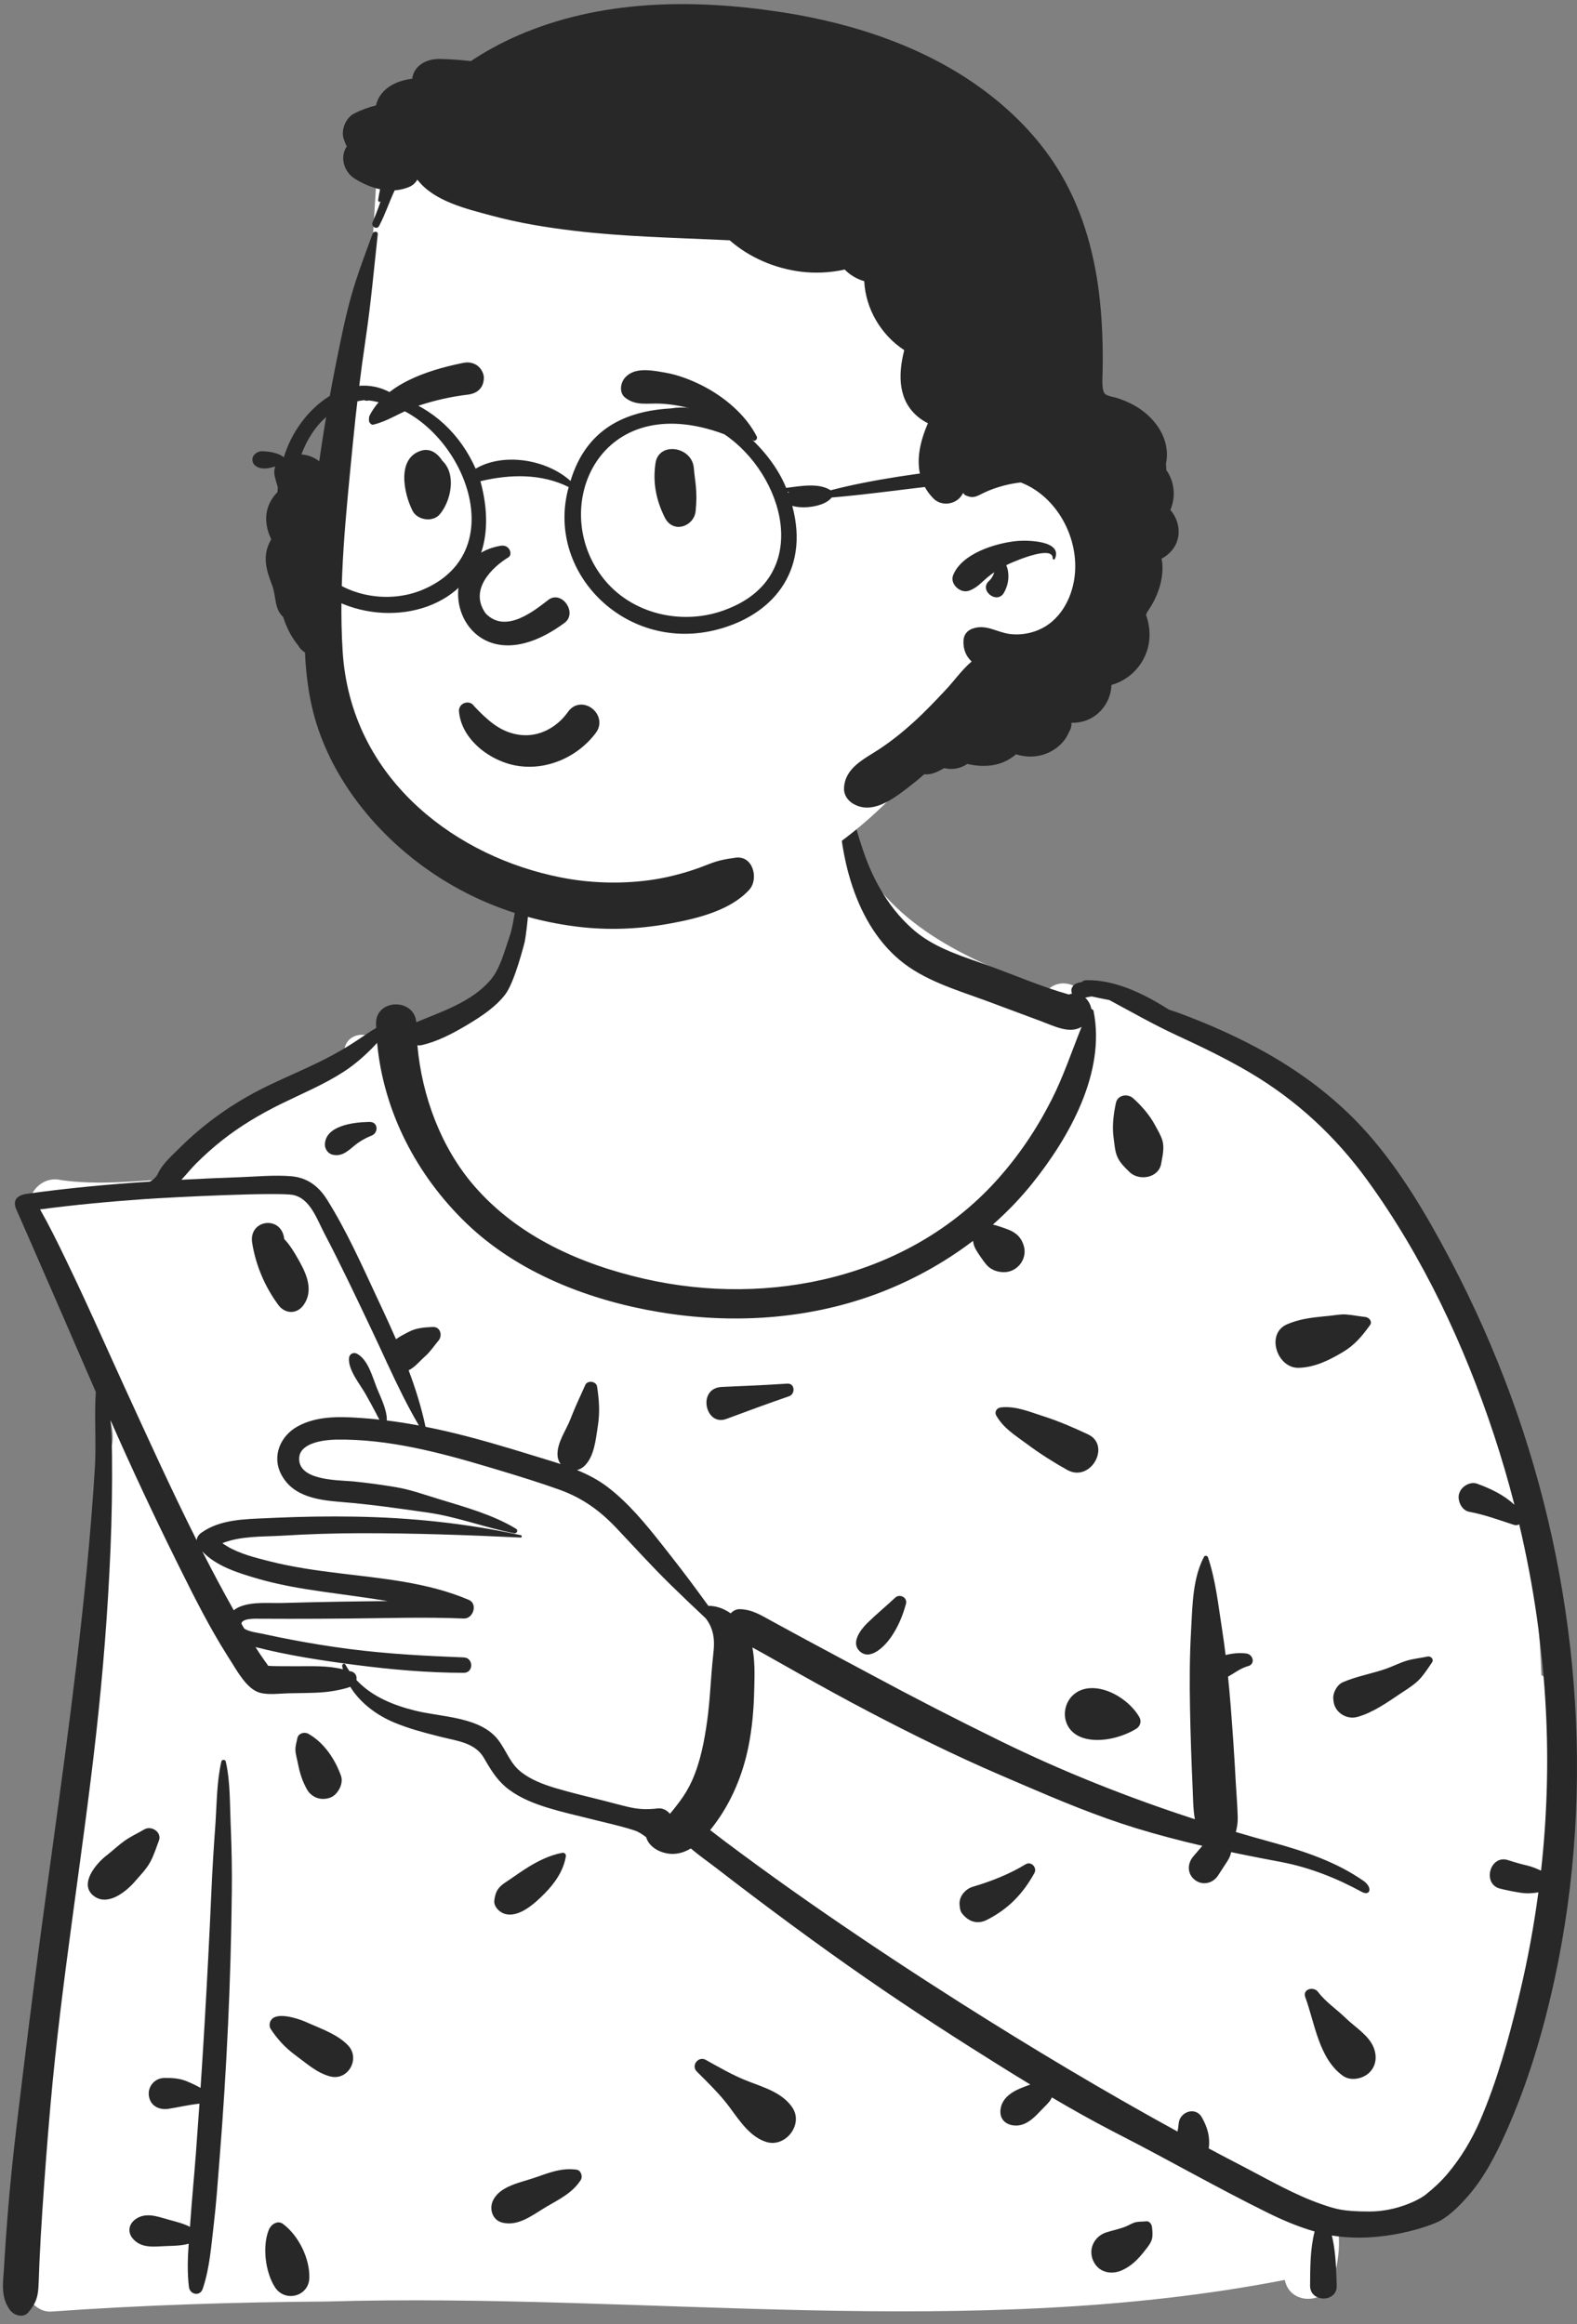 <svg width="169" height="249" viewBox="0 0 169 249" fill="none" xmlns="http://www.w3.org/2000/svg">
<rect x="0" y="0" width="169" height="249" fill="#808080" stroke="none"/>
<path fill-rule="evenodd" clip-rule="evenodd" d="M11.844 155.335C12.553 153.387 11.517 151.444 10.942 149.559C8.9 143.024 6.669 136.489 3.515 130.394C2.32 128.354 4.286 125.854 6.564 126.429C10.464 126.975 14.486 126.54 18.393 126.299C19.821 122.604 23.635 121.071 26.636 118.942C30.042 116.818 33.355 114.377 36.897 112.514C37.094 110.754 39.229 110.318 40.534 111.576C44.121 109.346 48.421 109.761 52.265 108.299C55.186 103.58 55.405 98.617 56.178 94.064C56.516 92.079 56.158 90.164 57.514 88.395C62.072 81.987 80.079 79.208 86.719 83.006C90.293 80.778 90.379 84.814 90.946 87.304C91.578 88.55 91.919 89.961 91.813 91.448C95.651 99.463 104.434 103.086 112.3 106.023C113.287 105.073 114.697 105.193 115.636 105.979C122.453 107.46 129.07 110.065 134.782 114.131C141.271 116.029 145.842 121.305 149.147 126.962C149.511 127.558 149.597 128.166 149.49 128.725C159.653 143.617 164.503 161.446 165.185 179.451C171.72 183.373 162.078 218.596 159.834 225.908C159.832 225.907 159.829 225.906 159.827 225.905C158.371 228.482 156.718 235.836 153.074 235.267C150.574 238.093 146.59 237.537 143.198 237.754C143.75 239.873 143.479 242.297 142.821 244.39C142.044 246.882 138.227 246.967 137.686 244.249C103.904 250.811 69.243 245.576 35.082 246.561C25.205 246.631 15.329 246.937 5.475 247.64C4.088 247.739 2.681 246.321 2.776 244.941C4.895 222.41 6.883 192.771 9.253 170.461C9.814 165.373 10.259 160.23 11.844 155.335Z" fill="white"/>
<path fill-rule="evenodd" clip-rule="evenodd" d="M90.386 84.397C90.289 84.132 89.895 84.167 89.887 84.464C89.731 90.799 91.309 98.54 96.379 102.819C98.983 105.016 102.424 106.021 105.585 107.176L105.941 107.308L111.525 109.387C113.006 109.938 114.603 110.787 115.911 110.008C114.853 112.632 113.964 115.328 112.675 117.857C111.07 121.006 109.13 123.885 106.755 126.505C97.348 136.884 82.459 140.05 69.098 137.009C62.217 135.443 55.523 132.474 50.829 127.062C47.262 122.947 45.212 117.425 44.729 111.978C44.87 112.001 45.019 112 45.17 111.966C46.861 111.598 48.568 110.692 50.055 109.804L50.198 109.718C51.63 108.856 53.121 107.87 54.149 106.531C55.169 105.202 56.239 100.867 56.239 100.867C56.531 99.238 56.805 95.992 56.758 94.345C56.754 94.19 56.064 94.099 55.99 94.26C55.353 95.657 55.147 98.73 54.655 100.184L54.556 100.475C54.03 101.996 53.58 103.845 52.492 105.074C50.446 107.381 47.361 108.357 44.608 109.513C44.41 106.906 40.245 106.967 40.298 109.686C40.301 109.834 40.308 109.981 40.313 110.128C39.984 110.308 39.668 110.514 39.373 110.714L39.084 110.91C37.994 111.651 36.895 112.356 35.733 112.985C33.486 114.204 31.105 115.17 28.802 116.274C26.471 117.394 24.291 118.727 22.256 120.323C21.3 121.072 20.383 121.869 19.514 122.717L19.279 122.95C18.451 123.774 17.375 124.695 16.903 125.777C16.799 126.016 16.279 126.571 15.996 126.589C11.619 126.877 7.251 127.282 2.902 127.889C1.775 128.046 1.331 128.626 1.747 129.564C3.177 132.789 8.777 145.666 10.266 149.121C10.092 151.66 10.327 154.648 10.17 157.188C9.941 160.893 9.641 164.598 9.282 168.292C7.993 181.511 6.042 194.666 4.277 207.828C3.395 214.414 2.59 221.01 1.796 227.608C1.395 230.943 1.054 234.28 0.792 237.628C0.683 239.024 0.583 240.42 0.497 241.817L0.421 243.056C0.317 244.615 0.079 246.103 1.044 247.442C1.481 248.049 2.481 248.391 3.056 247.701C3.779 246.834 4.049 246.187 4.117 245.048C4.171 244.176 4.183 243.301 4.223 242.428C4.309 240.537 4.416 238.645 4.543 236.756C4.795 232.979 5.084 229.203 5.417 225.432C6.586 212.209 8.809 199.087 10.288 185.896C11.033 179.247 11.563 172.586 11.843 165.899C11.983 162.56 12.035 159.221 12.002 155.88C11.989 154.631 11.93 153.389 11.845 152.149C14.06 157.18 16.389 162.164 18.825 167.08L19.401 168.244C20.945 171.353 22.529 174.471 24.384 177.401L24.703 177.901C25.454 179.091 26.48 180.968 27.851 181.343C28.805 181.604 29.971 181.421 30.95 181.401C31.922 181.383 32.894 181.379 33.864 181.339C34.953 181.296 35.991 181.152 37.043 180.869C37.219 180.822 37.383 180.771 37.534 180.706C38.594 182.44 40.395 183.761 42.236 184.53C43.711 185.146 45.257 185.568 46.805 185.96L47.352 186.097C49.011 186.51 50.91 186.706 51.847 188.309L52.064 188.681C52.76 189.863 53.427 190.901 54.58 191.748C55.819 192.661 57.288 193.235 58.752 193.681C60.25 194.139 61.783 194.488 63.305 194.863L63.72 194.967C64.724 195.218 65.737 195.449 66.736 195.721C67.162 195.839 67.595 195.958 68.013 196.101C68.502 196.27 68.857 196.532 69.243 196.817C69.591 198.029 71.074 198.687 72.293 198.603C72.933 198.559 73.507 198.342 74.03 198.024C74.944 198.799 75.948 199.495 76.878 200.214C78.18 201.221 79.488 202.222 80.802 203.212C83.512 205.255 86.244 207.27 89.004 209.246C93.902 212.753 98.907 216.1 103.997 219.322C106.119 220.665 108.256 222.007 110.413 223.316L110.183 223.402L109.726 223.574C108.647 223.976 107.444 224.628 107.235 225.887C107.069 226.886 107.627 227.574 108.613 227.696C109.785 227.84 110.698 227.013 111.427 226.222C111.75 225.874 112.11 225.55 112.419 225.191C112.544 225.045 112.641 224.876 112.726 224.699C114.856 225.953 117.007 227.165 119.193 228.298L119.741 228.58C125.161 231.351 130.438 234.386 135.905 237.079C137.331 237.782 139.069 238.542 140.882 239.06C140.401 240.923 140.408 242.969 140.396 244.861C140.384 246.704 143.315 246.695 143.253 244.861L143.223 243.975C143.17 242.484 143.082 240.938 142.729 239.489C148.069 240.374 153.403 238.451 154.396 237.873C155.493 237.235 156.488 236.216 157.316 235.27C159.088 233.244 160.318 230.818 161.409 228.376C163.746 223.147 165.402 217.557 166.612 211.967C171.075 191.357 169.156 169.299 161.908 149.543C160.097 144.607 157.959 139.78 155.509 135.127L155.205 134.552C152.76 129.951 150.043 125.367 146.592 121.452C142.997 117.374 138.563 114.203 133.734 111.741C131.378 110.539 128.954 109.498 126.475 108.575C126.077 108.427 125.677 108.294 125.275 108.167C122.693 106.522 119.558 104.947 116.423 105.009C116.21 105.013 116.038 105.093 115.909 105.215C115.758 105.241 115.607 105.274 115.455 105.317C115.121 105.415 114.768 105.781 114.816 106.157L114.833 106.282C114.841 106.343 114.853 106.402 114.872 106.46C114.76 106.477 114.65 106.503 114.542 106.54C111.542 105.692 108.591 104.397 105.664 103.354L104.998 103.117C102.546 102.259 100.03 101.417 98.019 99.718C96.018 98.026 94.514 95.836 93.426 93.468C92.087 90.551 91.487 87.392 90.386 84.397ZM30.329 238.252C29.736 237.811 29.034 238.323 28.811 238.87C28.082 240.664 28.442 243.451 29.471 245.038C30.536 246.681 33.087 246.033 33.149 244.042C33.213 241.966 32.006 239.5 30.329 238.252ZM24.194 188.71C24.142 188.477 23.779 188.479 23.725 188.71C23.231 190.816 23.241 193.083 23.097 195.241L23.08 195.481C22.906 197.861 22.759 200.248 22.654 202.632C22.45 207.323 22.205 212.015 21.931 216.703C21.795 219.027 21.648 221.352 21.493 223.675C21.006 223.404 20.503 223.165 19.983 222.955C19.203 222.64 18.444 222.603 17.606 222.612C16.585 222.623 15.818 223.52 15.953 224.519C16.1 225.607 17.058 226.074 18.054 225.919C19.156 225.746 20.263 225.479 21.376 225.368C21.252 227.165 21.123 228.961 20.989 230.756C20.808 233.133 20.574 235.506 20.408 237.885C20.393 238.111 20.376 238.338 20.358 238.566C19.695 238.221 18.99 238.044 18.192 237.827L17.983 237.768C16.824 237.436 15.583 236.975 14.509 237.754C13.788 238.279 13.644 239.141 14.242 239.832C15.147 240.882 16.488 240.679 17.74 240.624L18.414 240.6C19.049 240.575 19.634 240.534 20.221 240.374C20.113 241.923 20.056 243.478 20.247 245.005C20.349 245.83 21.436 246.046 21.723 245.204C22.474 243.005 22.63 240.633 22.905 238.329C23.161 236.178 23.317 234.01 23.485 231.85L23.537 231.201C23.914 226.448 24.217 221.69 24.438 216.927C24.659 212.162 24.792 207.4 24.844 202.632C24.869 200.467 24.832 198.294 24.748 196.129L24.721 195.481C24.623 193.254 24.691 190.892 24.194 188.71ZM123.458 238.603C123.429 238.299 123.186 237.921 122.823 237.968C122.489 238.012 122.145 237.99 121.814 238.046C121.378 238.118 121.027 238.376 120.621 238.537C119.962 238.801 119.243 238.937 118.567 239.153C117.297 239.558 116.606 240.893 117.131 242.141C117.684 243.452 119.073 243.75 120.273 243.2C121.219 242.766 121.924 242.073 122.56 241.271L122.741 241.042C123.015 240.697 123.326 240.312 123.441 239.895C123.553 239.488 123.498 239.017 123.458 238.603ZM61.79 232.439C60.208 232.215 58.858 232.756 57.395 233.266L57.276 233.306C55.788 233.82 53.615 234.176 52.852 235.7C52.392 236.617 52.749 237.838 53.832 238.11C55.548 238.54 57.087 237.286 58.506 236.442L58.58 236.398C59.95 235.596 61.363 234.922 62.238 233.539C62.471 233.171 62.269 232.506 61.79 232.439ZM116.98 106.749C117.614 106.89 118.247 107.016 118.88 107.136C121.287 108.425 123.623 109.764 126.108 110.913C128.745 112.132 131.372 113.392 133.876 114.866C138.936 117.846 143.107 121.72 146.554 126.469C152.507 134.672 156.936 144.131 160.106 153.73C160.92 156.196 161.649 158.69 162.293 161.204C161.154 160.151 159.804 159.502 158.291 158.948C157.65 158.713 156.851 159.111 156.526 159.666C156.38 159.915 156.298 160.161 156.313 160.454C156.346 161.1 156.766 161.833 157.46 161.961C159.077 162.259 160.649 162.838 162.208 163.349C162.444 163.426 162.647 163.397 162.809 163.306C164.357 169.859 165.325 176.546 165.668 183.274C165.958 188.97 165.779 194.711 165.148 200.4C164.663 200.182 164.188 199.978 163.657 199.854C162.967 199.694 162.289 199.498 161.616 199.278C159.675 198.641 158.789 201.845 160.773 202.334C161.512 202.515 162.255 202.666 163.007 202.777C163.663 202.873 164.243 202.831 164.861 202.73C164.389 206.278 163.744 209.801 162.922 213.275L162.741 214.034C161.673 218.47 160.429 222.946 158.63 227.139C157.747 229.195 156.579 231.148 155.136 232.862C154.427 233.705 153.64 234.428 152.782 235.113C152.068 235.683 149.64 236.919 146.765 236.919C143.889 236.919 143.11 236.647 141.66 236.148C138.791 235.161 136.067 233.585 133.376 232.181L133.098 232.037C131.908 231.421 130.723 230.796 129.54 230.167C129.69 228.962 129.428 227.95 128.8 226.838C128.122 225.634 126.44 226.233 126.315 227.465L126.311 227.512C126.292 227.789 126.245 228.072 126.187 228.354C118.283 224.026 110.546 219.394 102.932 214.568C98.028 211.459 93.176 208.257 88.394 204.962C86.004 203.315 83.634 201.637 81.288 199.928C80.06 199.032 78.837 198.129 77.619 197.218C77.112 196.839 76.615 196.44 76.107 196.059C76.23 195.905 76.351 195.751 76.467 195.598C78.365 193.114 79.596 190.153 80.21 187.098C80.581 185.255 80.759 183.342 80.814 181.462L80.837 180.645C80.874 179.269 80.885 177.827 80.631 176.494C80.976 176.683 81.329 176.87 81.681 177.069C82.944 177.784 84.206 178.496 85.471 179.207C88.005 180.627 90.546 182.032 93.119 183.379C97.716 185.786 102.358 188.076 107.125 190.129L109.444 191.128C113.47 192.86 117.529 194.558 121.714 195.846C124.075 196.571 126.454 197.191 128.849 197.745L127.88 198.879C127.223 199.648 127.212 200.751 128.051 201.399C128.876 202.035 129.983 201.77 130.533 200.924L131.534 199.385C131.749 199.055 131.87 198.747 131.939 198.422C133.042 198.653 134.148 198.874 135.257 199.088L137.354 199.488C140.347 200.065 143.25 201.21 145.925 202.673C146.856 203.182 147.115 202.194 146.129 201.505C143.247 199.491 139.886 198.352 136.417 197.394L136.247 197.348C134.975 197 133.704 196.637 132.437 196.261C132.576 195.756 132.657 195.233 132.641 194.657C132.605 193.371 132.491 192.083 132.423 190.799C132.28 188.104 132.097 185.418 131.883 182.728C131.801 181.693 131.709 180.654 131.603 179.616C132.283 179.252 132.869 178.768 133.627 178.529L133.755 178.493C134.565 178.274 134.292 177.23 133.572 177.14C132.92 177.06 132.271 177.098 131.628 177.236C131.528 177.257 131.434 177.281 131.344 177.308C131.226 176.347 131.095 175.388 130.946 174.434C130.552 171.915 130.274 169.259 129.454 166.838C129.393 166.66 129.127 166.596 129.028 166.783C127.836 169.05 127.795 171.832 127.66 174.357L127.644 174.658C127.485 177.413 127.476 180.194 127.527 182.953C127.58 185.795 127.677 188.631 127.805 191.471C127.856 192.615 127.854 193.801 128.049 194.895C120.954 192.589 113.984 189.829 107.304 186.561C102.592 184.256 97.92 181.859 93.301 179.371C90.987 178.126 88.663 176.9 86.351 175.649C85.541 175.211 84.731 174.771 83.923 174.33L82.709 173.669C81.574 173.049 80.626 172.433 79.304 172.39C78.91 172.377 78.556 172.561 78.305 172.841C77.595 172.337 76.773 172.028 75.911 172.035C74.614 170.244 73.297 168.467 71.926 166.728L70.915 165.441C69.163 163.22 67.308 160.966 65.074 159.276C64.077 158.522 62.981 157.956 61.837 157.489C62.106 157.423 62.369 157.291 62.604 157.074C63.696 156.061 63.847 154.18 64.068 152.768C64.299 151.303 64.21 149.992 63.983 148.531C63.894 147.964 62.954 147.846 62.724 148.368C62.241 149.466 61.729 150.52 61.289 151.631L61.159 151.966C60.686 153.218 59.68 154.533 59.747 155.89C59.764 156.263 59.89 156.586 60.082 156.847C59.122 156.529 58.149 156.245 57.19 155.947C54.172 155.016 51.144 154.11 48.068 153.387C47.25 153.195 46.427 153.016 45.601 152.852C45.168 150.799 44.538 148.782 43.794 146.803C44.498 146.441 44.953 145.837 45.56 145.299C46.127 144.796 46.518 144.183 47.002 143.605C47.443 143.079 47.195 142.128 46.402 142.159L46.179 142.169C45.358 142.207 44.563 142.291 43.819 142.674L43.554 142.811C43.19 143 42.792 143.216 42.439 143.471C41.975 142.406 41.493 141.35 41.006 140.305L40.375 138.955C38.736 135.437 37.102 131.787 35.046 128.513C34.132 127.057 32.914 126.148 31.168 126.008C29.369 125.863 27.499 126.05 25.699 126.114C23.61 126.189 21.523 126.277 19.437 126.387C19.972 125.828 20.459 125.205 20.996 124.667C21.888 123.776 22.83 122.931 23.82 122.151C25.779 120.606 27.933 119.333 30.17 118.237C32.408 117.141 34.712 116.185 36.813 114.83C38.142 113.973 39.33 112.895 40.415 111.728C41.097 119.087 44.652 125.925 49.993 131.062C55.54 136.397 63.205 139.328 70.704 140.574C78.353 141.846 86.336 141.379 93.653 138.722C97.425 137.351 101.044 135.393 104.271 132.937C104.306 133.151 104.349 133.362 104.433 133.561C104.545 133.827 104.682 134.055 104.84 134.289L105.122 134.7C105.299 134.959 105.48 135.215 105.681 135.454C106.169 136.036 106.86 136.29 107.604 136.287C109.03 136.282 110.109 134.885 109.725 133.503C109.484 132.636 108.969 132.113 108.164 131.772C107.909 131.666 107.65 131.576 107.389 131.487L107.193 131.421C106.93 131.33 106.668 131.245 106.397 131.194C107.925 129.846 109.342 128.38 110.612 126.798C114.594 121.837 118.521 114.888 117.19 108.298C117.167 108.186 117.065 108.115 116.955 108.096C116.878 107.634 116.632 107.187 116.294 106.886C116.521 106.826 116.75 106.78 116.98 106.749ZM75.632 220.674C74.844 220.235 74.029 221.276 74.67 221.92L75.627 222.877C76.515 223.769 77.379 224.671 78.139 225.687L78.323 225.936C79.35 227.331 80.444 228.948 82.124 229.469C84.158 230.101 86.113 227.624 84.936 225.815C83.906 224.235 81.926 223.639 80.218 222.985C78.602 222.366 77.143 221.513 75.632 220.674ZM141.233 213.378C140.769 212.773 139.561 213.092 139.878 213.95C140.906 216.735 141.325 220.535 143.921 222.387C144.759 222.983 146.075 222.709 146.765 222.019C147.548 221.236 147.579 220.133 147.131 219.177C146.585 218.011 145.24 217.166 144.298 216.278L144.213 216.197C143.2 215.213 142.103 214.517 141.233 213.378ZM32.716 216.586C31.888 216.229 29.733 215.537 29.095 216.356C29.065 216.386 29.039 216.419 29.019 216.456C28.863 216.728 28.839 217.112 29.019 217.381C29.763 218.499 30.538 219.334 31.596 220.13L31.715 220.219C32.867 221.065 33.95 222.06 35.353 222.441C37.299 222.971 38.658 220.535 37.291 219.114C36.19 217.967 34.51 217.373 33.051 216.734L32.716 216.586ZM110.849 200.666C111.174 200.077 110.51 199.356 109.907 199.723C108.189 200.774 106.188 201.561 104.259 202.126C103.477 202.355 102.773 203.147 102.831 204L102.84 204.13C102.863 204.431 102.905 204.731 103.096 204.981C103.769 205.861 104.73 206.199 105.757 205.679C108.045 204.52 109.611 202.902 110.849 200.666ZM60.638 198.885C60.68 198.637 60.499 198.447 60.247 198.494C58.796 198.769 57.454 199.47 56.208 200.276C55.539 200.709 54.894 201.183 54.227 201.619C53.403 202.158 53.095 202.603 52.973 203.592C52.893 204.245 53.502 204.841 54.061 205.021C55.585 205.512 57.331 203.901 58.363 202.853L58.41 202.806C59.49 201.705 60.382 200.403 60.638 198.885ZM17.032 197.174C17.364 196.281 16.223 195.539 15.478 195.978C14.775 196.392 14.013 196.734 13.351 197.207C12.742 197.643 12.187 198.158 11.603 198.63L11.314 198.858C10.244 199.719 8.476 201.846 10.008 203.082C11.464 204.256 13.396 202.756 14.374 201.658L14.443 201.581C15.005 200.931 15.699 200.226 16.107 199.466C16.491 198.752 16.752 197.933 17.032 197.174ZM31.402 128.017C33.227 128.372 33.971 130.623 34.739 132.091C36.553 135.555 38.221 139.083 39.896 142.615C40.412 143.701 40.914 144.796 41.421 145.889C41.452 145.974 41.491 146.059 41.538 146.142C42.577 148.376 43.646 150.596 44.895 152.715C43.752 152.502 42.602 152.319 41.449 152.176C41.506 151.09 40.763 149.637 40.395 148.723L40.364 148.646C39.906 147.474 39.424 145.628 38.244 145.02C37.85 144.818 37.429 145.072 37.399 145.505C37.309 146.794 38.571 148.271 39.188 149.365C39.561 150.027 39.924 150.692 40.279 151.364C40.411 151.616 40.523 151.863 40.658 152.085C40.064 152.02 39.468 151.963 38.871 151.922L38.481 151.895C36.267 151.748 33.916 151.707 31.915 152.799C30.059 153.811 29.11 155.972 30.13 157.94C31.4 160.392 34.197 160.717 36.657 160.916C39.73 161.163 42.81 161.61 45.86 162.046C49.017 162.498 51.988 163.661 55.096 164.259C55.386 164.315 55.566 163.936 55.3 163.775C52.849 162.282 49.868 161.462 47.126 160.625L46.904 160.557C45.416 160.101 43.963 159.579 42.425 159.32C40.932 159.068 39.429 158.865 37.923 158.711L37.777 158.697C36.118 158.558 31.887 158.605 32.066 156.15C32.185 154.525 34.826 154.245 36.032 154.226C41.561 154.138 47.128 155.604 52.383 157.176L53.556 157.528C55.707 158.175 57.861 158.841 59.973 159.599C62.365 160.459 64.25 161.798 65.992 163.633C67.924 165.667 69.795 167.746 71.799 169.712C73.063 170.951 74.343 172.168 75.632 173.375C75.924 173.752 76.157 174.163 76.319 174.695C76.591 175.594 76.528 176.43 76.425 177.353C76.166 179.685 76.108 182.043 75.783 184.367C75.481 186.522 75.059 188.756 74.164 190.754C73.81 191.544 73.349 192.322 72.823 193.017L72.4 193.568C72.215 193.807 72.008 194.069 71.791 194.315C71.473 193.927 71.012 193.674 70.476 193.738C69.338 193.871 68.444 193.839 67.327 193.578C66.462 193.376 65.605 193.138 64.745 192.919C63.055 192.489 61.35 192.097 59.678 191.602L59.39 191.516C58.144 191.133 56.897 190.654 55.86 189.85C54.655 188.916 54.284 187.568 53.391 186.401C51.485 183.911 47.366 183.964 44.577 183.282C42.207 182.703 39.926 181.788 38.286 180.069L38.191 179.966C38.263 179.66 38.146 179.314 37.86 179.154L37.798 179.12C37.687 179.058 37.567 179.033 37.45 179.035C37.298 178.811 37.15 178.581 37.017 178.335C36.907 178.132 36.633 178.282 36.669 178.481C36.69 178.601 36.72 178.717 36.748 178.834C35.159 178.426 33.414 178.504 31.802 178.505L29.708 178.497C29.346 178.493 28.806 178.475 28.758 178.452L28.709 178.431C28.578 178.374 28.763 178.467 28.672 178.347C28.572 178.213 28.473 178.079 28.376 177.942C28.029 177.457 27.7 176.957 27.38 176.452C30.884 177.346 34.517 177.901 38.095 178.364C41.936 178.862 45.827 179.207 49.701 179.21C50.769 179.211 50.759 177.599 49.701 177.559C45.598 177.402 41.517 177.185 37.442 176.66C35.335 176.387 33.236 176.046 31.15 175.647C30.343 175.493 29.54 175.329 28.738 175.157L28.137 175.026C27.76 174.943 26.695 174.823 26.175 174.475C26.073 174.299 25.971 174.124 25.87 173.949C25.92 173.333 27.484 173.416 27.851 173.415C28.891 173.413 29.932 173.421 30.973 173.424C33.054 173.43 35.134 173.411 37.215 173.395C41.373 173.361 45.546 173.216 49.7 173.393C50.708 173.437 51.237 171.821 50.241 171.395C45.841 169.517 40.957 169.109 36.258 168.532C33.787 168.228 31.315 167.878 28.901 167.264L28.303 167.112C26.786 166.723 25.11 166.249 23.833 165.322C25.753 164.545 28.141 164.634 30.131 164.524L30.284 164.515C33.071 164.345 35.863 164.257 38.656 164.253C44.37 164.245 50.085 164.447 55.792 164.718C55.936 164.725 55.965 164.498 55.825 164.468C49.96 163.19 43.998 162.573 37.994 162.478C35.199 162.433 32.401 162.473 29.608 162.597L28.582 162.644C26.201 162.746 23.558 162.774 21.565 164.212C21.261 164.431 21.101 164.711 21.076 165.007C18.403 159.682 15.935 154.244 13.457 148.843C11.53 144.644 9.675 140.41 7.679 136.243L7.032 134.896C6.166 133.096 5.279 131.298 4.295 129.564C7.977 129.072 11.68 128.731 15.385 128.469C18.761 128.231 29.777 127.703 31.402 128.017ZM33.032 185.736C32.613 185.502 31.97 185.692 31.866 186.211C31.789 186.595 31.657 187.024 31.657 187.418C31.657 187.89 31.826 188.403 31.916 188.866C32.124 189.929 32.379 190.792 32.919 191.739C33.257 192.331 33.94 192.732 34.627 192.718C35.17 192.705 35.652 192.559 36.024 192.138C36.471 191.634 36.778 190.894 36.533 190.215C35.892 188.438 34.711 186.668 33.032 185.736ZM122.103 183.963C121.12 182.242 118.791 180.705 116.758 180.857C113.706 181.085 113.083 185.193 116.038 186.173C117.804 186.76 120.234 186.158 121.78 185.193C122.196 184.934 122.349 184.394 122.103 183.963ZM153.47 178.085C153.693 177.76 153.325 177.39 152.992 177.463C152.255 177.624 151.459 177.696 150.737 177.915C149.997 178.14 149.281 178.513 148.548 178.77C147.013 179.307 145.373 179.578 143.888 180.226C143.294 180.486 142.827 181.346 142.881 181.979L142.895 182.128C142.928 182.442 142.983 182.717 143.159 183.004C143.632 183.777 144.569 184.175 145.453 183.937C147.093 183.497 148.696 182.365 150.094 181.425L150.353 181.254C150.964 180.851 151.621 180.43 152.113 179.913C152.627 179.371 153.049 178.697 153.47 178.085ZM97.087 171.827C97.277 171.147 96.43 170.699 95.937 171.158C94.952 172.076 93.921 172.926 92.956 173.868L92.892 173.932C92.201 174.626 91.195 175.964 92.094 176.862C93.246 178.013 94.85 176.305 95.468 175.415C96.25 174.285 96.721 173.148 97.087 171.827ZM21.683 166.208C23.144 167.755 25.396 168.467 27.38 169.056C29.731 169.755 32.153 170.172 34.578 170.516C36.921 170.847 39.246 171.143 41.552 171.524C39.808 171.546 38.063 171.559 36.324 171.59C34.317 171.626 32.311 171.67 30.304 171.728C28.842 171.77 27.128 171.569 25.739 172.112C25.489 172.211 25.256 172.346 25.052 172.511C23.884 170.436 22.765 168.332 21.683 166.208ZM111.847 151.733C110.321 151.249 108.886 150.606 107.269 150.774C106.839 150.818 106.531 151.236 106.766 151.649C107.532 152.997 108.779 153.759 110.005 154.661L110.114 154.741C111.457 155.739 112.898 156.649 114.359 157.469C116.873 158.879 119.127 154.842 116.587 153.658C115.059 152.944 113.454 152.244 111.847 151.733ZM84.377 148.229C82.043 148.383 79.71 148.486 77.374 148.582C74.666 148.69 75.576 152.855 77.838 152.012C80.072 151.18 82.306 150.357 84.56 149.581C85.247 149.344 85.191 148.217 84.421 148.227L84.377 148.229ZM144.246 140.82C143.641 140.779 143.031 140.91 142.425 140.969L141.78 141.032C140.451 141.163 139.205 141.327 137.938 141.867C135.6 142.865 136.855 146.623 139.203 146.536C140.938 146.472 142.422 145.728 143.887 144.861C145.168 144.103 145.953 143.154 146.818 141.963C147.104 141.569 146.705 141.128 146.315 141.088C145.628 141.018 144.933 140.868 144.246 140.82ZM27.024 133.147C27.412 135.56 28.373 137.822 29.82 139.792C30.547 140.782 31.824 140.819 32.545 139.792C33.565 138.339 32.936 136.673 32.167 135.278L31.94 134.87C31.596 134.257 31.068 133.362 30.464 132.746L30.455 132.683C30.131 130.155 26.626 130.659 27.024 133.147ZM121.434 117.656C120.852 117.131 119.781 117.289 119.592 118.142C119.328 119.336 119.167 120.682 119.34 121.893C119.434 122.551 119.469 123.288 119.727 123.9C120.005 124.558 120.54 125.065 121.043 125.56C122.048 126.548 124.167 126.222 124.437 124.664L124.471 124.474C124.606 123.737 124.78 122.949 124.579 122.219C124.428 121.668 124.089 121.106 123.809 120.595L123.75 120.486C123.19 119.442 122.316 118.449 121.434 117.656ZM39.639 120.196L39.429 120.198C37.804 120.23 34.835 120.625 34.819 122.632C34.816 123.105 35.166 123.594 35.636 123.703C36.607 123.929 37.235 123.355 37.926 122.776C38.492 122.302 39.152 121.923 39.837 121.652C40.577 121.357 40.528 120.195 39.639 120.196Z" fill="#282828"/>
<path fill-rule="evenodd" clip-rule="evenodd" d="M34.499 61.321C35.915 51.104 39.155 41.184 39.62 30.814C39.897 26.377 40.174 21.939 40.45 17.501C40.555 14.729 44.157 13.794 45.533 16.25C48.66 12.783 54.259 13.293 58.531 13.399C83.679 14.29 107.578 31.287 116.211 54.986C116.418 55.552 116.356 56.153 116.121 56.691C120.145 70.105 105.914 78.742 96.209 84.723C92.272 88.882 87.644 92.338 82.419 94.704C76.407 97.531 69.716 99.108 63.074 99.258C61.617 99.291 60.741 98.113 60.635 96.894C58.516 96.4 54.89 96.97 53.769 94.799C40.992 89.251 32.666 75.189 34.499 61.321Z" fill="white"/>
<path fill-rule="evenodd" clip-rule="evenodd" d="M40.482 25.088C40.519 24.757 40.041 24.747 39.941 25.015C39.132 27.221 38.292 29.411 37.651 31.673C37.032 33.852 36.587 36.081 36.136 38.3C35.387 41.983 34.744 45.694 34.212 49.416C33.075 48.528 31.587 48.447 30.187 49.138C29.529 49.462 29.277 50.319 29.435 50.984C29.561 51.517 29.716 52.048 29.902 52.567C29.504 52.919 29.168 53.352 28.923 53.85C28.278 55.16 28.485 56.534 29.064 57.784C29.02 57.857 28.976 57.933 28.936 58.012C28.098 59.638 28.546 61.094 29.158 62.68C29.616 63.866 29.36 65.203 30.348 66.1C30.692 67.202 31.208 68.229 31.958 69.155C32.128 69.467 32.384 69.718 32.686 69.903C32.762 71.644 32.946 73.38 33.293 75.1C34.636 81.779 38.898 87.731 44.173 91.928C49.337 96.036 55.4 98.49 61.943 99.284C65.121 99.669 68.302 99.548 71.453 98.998L71.845 98.928C74.754 98.4 78.271 97.527 80.282 95.335C81.34 94.182 80.721 91.644 78.852 91.884C77.862 92.011 77 92.169 76.068 92.534C75.341 92.82 74.611 93.094 73.865 93.327C72.435 93.772 70.957 94.119 69.471 94.311C66.378 94.711 63.164 94.605 60.106 94.001C54.546 92.905 49.144 90.376 44.925 86.568C40.019 82.141 37.144 76.411 36.722 69.804C36.25 62.444 37.1 54.908 37.806 47.587C38.173 43.778 38.639 39.978 39.2 36.193C39.749 32.495 40.077 28.802 40.482 25.088ZM83.89 1.324L83.652 1.288C74.209 -0.149 64.275 -0.047 55.399 3.849C53.698 4.596 52.033 5.497 50.466 6.542C49.343 6.425 48.213 6.33 47.104 6.315C45.709 6.296 44.346 7.021 44.174 8.433C42.867 8.595 41.663 9.076 40.892 10.038C40.591 10.413 40.39 10.847 40.289 11.298C39.485 11.488 38.697 11.779 37.949 12.163C37.04 12.631 36.516 13.931 36.837 14.893C36.911 15.112 36.995 15.325 37.09 15.533L37.162 15.688L37.12 15.747C36.395 16.912 36.898 18.441 38.01 19.136C38.843 19.658 39.774 20.074 40.731 20.275C40.652 20.659 40.581 21.045 40.522 21.435C40.499 21.594 40.703 21.706 40.792 21.55C40.792 21.55 40.449 22.619 39.932 23.795C39.728 24.258 40.38 24.669 40.628 24.202C41.287 22.955 41.696 21.677 42.295 20.392C42.849 20.356 43.399 20.229 43.931 19.988C44.278 19.83 44.542 19.563 44.733 19.245C44.743 19.258 44.751 19.274 44.761 19.29C46.544 21.582 50.027 22.386 52.72 23.111C55.611 23.89 58.571 24.371 61.541 24.726C66.728 25.342 71.955 25.457 77.166 25.697C77.511 25.712 77.855 25.73 78.201 25.746C80.317 27.603 83.043 28.756 85.84 29.107C87.257 29.284 88.934 29.239 90.523 28.877C91.098 29.465 91.824 29.899 92.617 30.123C92.76 33.081 94.41 35.881 96.905 37.514L96.86 37.69C96.241 40.216 96.248 42.977 98.47 44.732C98.772 44.97 99.1 45.173 99.445 45.342L99.37 45.517C98.222 48.198 97.855 51.16 100.013 53.385C100.888 54.287 102.423 54.073 103.08 53.039L103.112 52.986C103.148 52.924 103.188 52.865 103.225 52.805C103.284 52.924 103.373 53.025 103.505 53.081C104.325 53.434 104.654 53.174 105.401 52.811C106.093 52.472 106.822 52.219 107.567 52.023C108.175 51.864 108.78 51.751 109.39 51.686C113.244 53.158 115.734 57.675 115.142 61.913C114.821 64.221 113.553 66.507 111.344 67.464C110.378 67.884 109.241 68.06 108.195 67.918C106.779 67.726 105.69 66.835 104.224 67.344C103.645 67.545 103.284 67.999 103.253 68.62C103.201 69.596 103.547 70.327 104.13 70.869C103.101 71.727 102.272 72.919 101.38 73.87C100.264 75.061 99.132 76.251 97.926 77.348C96.787 78.389 95.577 79.356 94.294 80.214L94.159 80.303C92.551 81.35 90.526 82.278 90.449 84.466C90.424 85.126 90.824 85.73 91.366 86.067C93.392 87.322 95.597 85.674 97.185 84.466C97.824 83.98 98.446 83.477 99.044 82.956C99.444 82.987 99.881 82.921 100.334 82.721C100.626 82.594 100.91 82.445 101.19 82.287C102.1 82.515 102.959 82.314 103.666 81.838C104.685 82.088 105.765 82.118 106.682 81.917C107.52 81.731 108.268 81.336 108.884 80.806C110.172 81.216 111.602 81.14 112.871 80.36C113.633 79.893 114.227 79.227 114.55 78.448C114.714 78.19 114.82 77.89 114.827 77.56L114.828 77.434C115.935 77.459 117.044 77.079 117.9 76.204C118.686 75.399 119.07 74.397 119.113 73.378C120.227 73.063 121.245 72.414 122.02 71.414C123.303 69.756 123.475 67.708 122.815 65.878C122.858 65.782 122.897 65.683 122.931 65.583C123.954 64.14 124.629 62.399 124.575 60.654C124.568 60.382 124.532 60.116 124.478 59.852C125.485 59.317 126.226 58.377 126.305 57.182C126.366 56.245 126.03 55.328 125.422 54.635C125.718 53.929 125.849 53.16 125.759 52.393C125.666 51.605 125.388 50.92 124.981 50.349C124.991 50.142 124.979 49.931 124.946 49.717C124.986 49.507 125.02 49.29 125.038 49.069C125.23 46.648 123.559 44.53 121.523 43.412C120.988 43.118 120.41 42.879 119.831 42.676C119.411 42.527 118.779 42.477 118.408 42.204C118.424 42.193 118.27 41.994 118.243 41.888C118.214 41.757 118.182 41.628 118.166 41.495C118.105 40.935 118.151 40.359 118.162 39.797C118.212 37.245 118.133 34.682 117.864 32.144C117.365 27.438 116.133 22.833 113.734 18.721C111.722 15.275 108.966 12.364 105.805 9.95C99.511 5.144 91.655 2.531 83.89 1.324ZM113.061 59.849C113.881 57.881 110.023 57.862 109.003 57.955L108.973 57.958C106.677 58.187 103.088 59.29 102.148 61.606C101.76 62.564 102.911 63.604 103.832 63.288C104.734 62.98 105.24 62.317 105.962 61.737C106.152 61.585 106.35 61.443 106.552 61.306C106.446 61.644 106.276 61.956 106.04 62.189L105.985 62.241C104.874 63.239 106.86 64.807 107.598 63.486C107.99 62.783 108.148 62.012 108.025 61.213C107.989 60.977 107.926 60.763 107.834 60.556C107.907 60.52 107.979 60.48 108.053 60.445L108.185 60.383C109.069 59.983 112.842 58.408 112.812 59.816C112.808 59.972 113.011 59.972 113.061 59.849Z" fill="#282828"/>
<path fill-rule="evenodd" clip-rule="evenodd" d="M59.984 81.492C61.503 80.872 62.858 79.839 63.849 78.519C64.193 78.061 64.282 77.577 64.21 77.133C64.129 76.636 63.834 76.184 63.432 75.881C63.029 75.577 62.524 75.427 62.036 75.504C61.612 75.57 61.191 75.802 60.856 76.283L60.786 76.379C60.197 77.176 59.431 77.829 58.556 78.25C57.713 78.656 56.77 78.846 55.795 78.736C53.937 78.526 52.657 77.521 51.296 76.158C51.127 75.986 50.958 75.808 50.789 75.628C50.682 75.463 50.533 75.359 50.368 75.303C50.185 75.242 49.977 75.246 49.787 75.312C49.604 75.376 49.441 75.497 49.331 75.658C49.227 75.812 49.167 76.001 49.186 76.218C49.311 77.631 50.05 78.893 51.1 79.884C52.267 80.983 53.813 81.745 55.268 82.011C56.871 82.306 58.505 82.096 59.984 81.492ZM54.511 59.687C52.806 60.723 50.206 63.14 52.041 65.71C54.202 67.976 57.311 65.377 58.844 64.203C60.266 63.293 61.862 65.634 60.544 66.697C49.47 74.893 44.974 59.958 53.648 58.468C54.604 58.304 54.958 59.366 54.511 59.687ZM74.356 50.152C74.168 47.814 70.605 47.283 70.25 49.597C69.934 51.67 70.307 53.574 71.241 55.441C72.133 57.224 74.376 56.392 74.546 54.769C74.774 52.592 74.474 51.607 74.356 50.152ZM47.235 49.117C46.738 48.467 46.021 48.023 45.162 48.273C42.477 49.058 43.268 52.868 44.211 54.722C44.723 55.73 46.38 55.986 47.128 55.099C48.348 53.652 48.932 50.764 47.381 49.34C47.339 49.266 47.293 49.192 47.235 49.117ZM71.279 39.919L70.854 39.845C69.542 39.618 67.912 39.4 66.984 40.455C66.491 41.014 66.322 42.053 66.984 42.588C68.147 43.53 69.434 43.165 70.829 43.245C71.978 43.31 73.083 43.501 74.189 43.817C76.619 44.511 78.598 45.778 80.672 47.169C80.944 47.351 81.222 47.003 81.092 46.749C79.895 44.404 77.575 42.478 75.25 41.304C74.009 40.677 72.652 40.158 71.279 39.919ZM49.682 38.869L49.357 38.935C45.825 39.673 41.235 41.148 39.563 44.616C39.499 45.107 39.566 45.212 39.621 45.28L39.639 45.303C39.685 45.362 39.72 45.443 39.933 45.51C39.992 45.495 40.052 45.481 40.113 45.465C40.879 45.264 41.486 44.987 42.073 44.7L42.71 44.386C43.449 44.024 44.194 43.675 44.984 43.418C46.669 42.868 48.404 42.481 50.163 42.274C50.545 42.229 50.913 42.101 51.203 41.88C51.478 41.671 51.688 41.381 51.785 40.995C51.908 40.496 51.873 40.119 51.605 39.669C51.404 39.331 51.115 39.096 50.785 38.962C50.448 38.825 50.064 38.792 49.682 38.869Z" fill="#282828"/>
<path fill-rule="evenodd" clip-rule="evenodd" d="M34.3 61.062C37.043 63.895 41.621 64.708 45.271 63.189C54.641 59.275 50.055 47.07 42.829 43.792C41.926 43.567 40.72 43.033 39.621 42.912C39.522 42.864 39.304 43.005 39.042 42.871C31.076 43.761 29.261 56.124 34.3 61.062ZM64.521 61.787C67.597 65.865 73.316 67.124 77.988 65.228C87.218 61.594 83.945 50.77 77.629 46.527C64.288 41.516 58.78 54.267 64.521 61.787ZM84.531 52.75C84.54 52.746 84.548 52.744 84.557 52.74C84.509 52.719 84.46 52.697 84.411 52.675C84.426 52.717 84.443 52.758 84.46 52.799C84.483 52.782 84.504 52.763 84.531 52.75ZM27.951 48.342C28.704 48.343 29.791 48.467 30.416 48.989C31.952 43.806 37.628 39.009 42.563 42.507C46.45 43.756 49.334 46.527 50.973 50.211C53.928 48.454 58.575 49.204 61.138 51.528C62.817 45.984 66.948 44.043 71.864 43.756C77.23 42.878 82.579 48.087 84.248 52.267C85.636 52.109 87.709 51.668 89.014 52.524C97.487 50.303 112.3 49.078 114.023 50.312C115.25 50.783 115.924 53.68 114.209 53.836C112.715 53.623 114.384 51.714 112.878 51.504C104.853 51.008 97.064 52.623 89.124 53.301C88.415 54.255 86.124 54.573 84.902 54.19C86.827 61.28 82.673 66.104 76.448 67.548C66.809 69.761 58.425 61.142 60.945 52.178C58.025 50.725 54.666 50.788 51.486 51.552C56.8 71.106 25.299 70.229 30.218 49.659C26.944 51.287 26.233 48.67 27.951 48.342Z" fill="#282828"/>
</svg>
